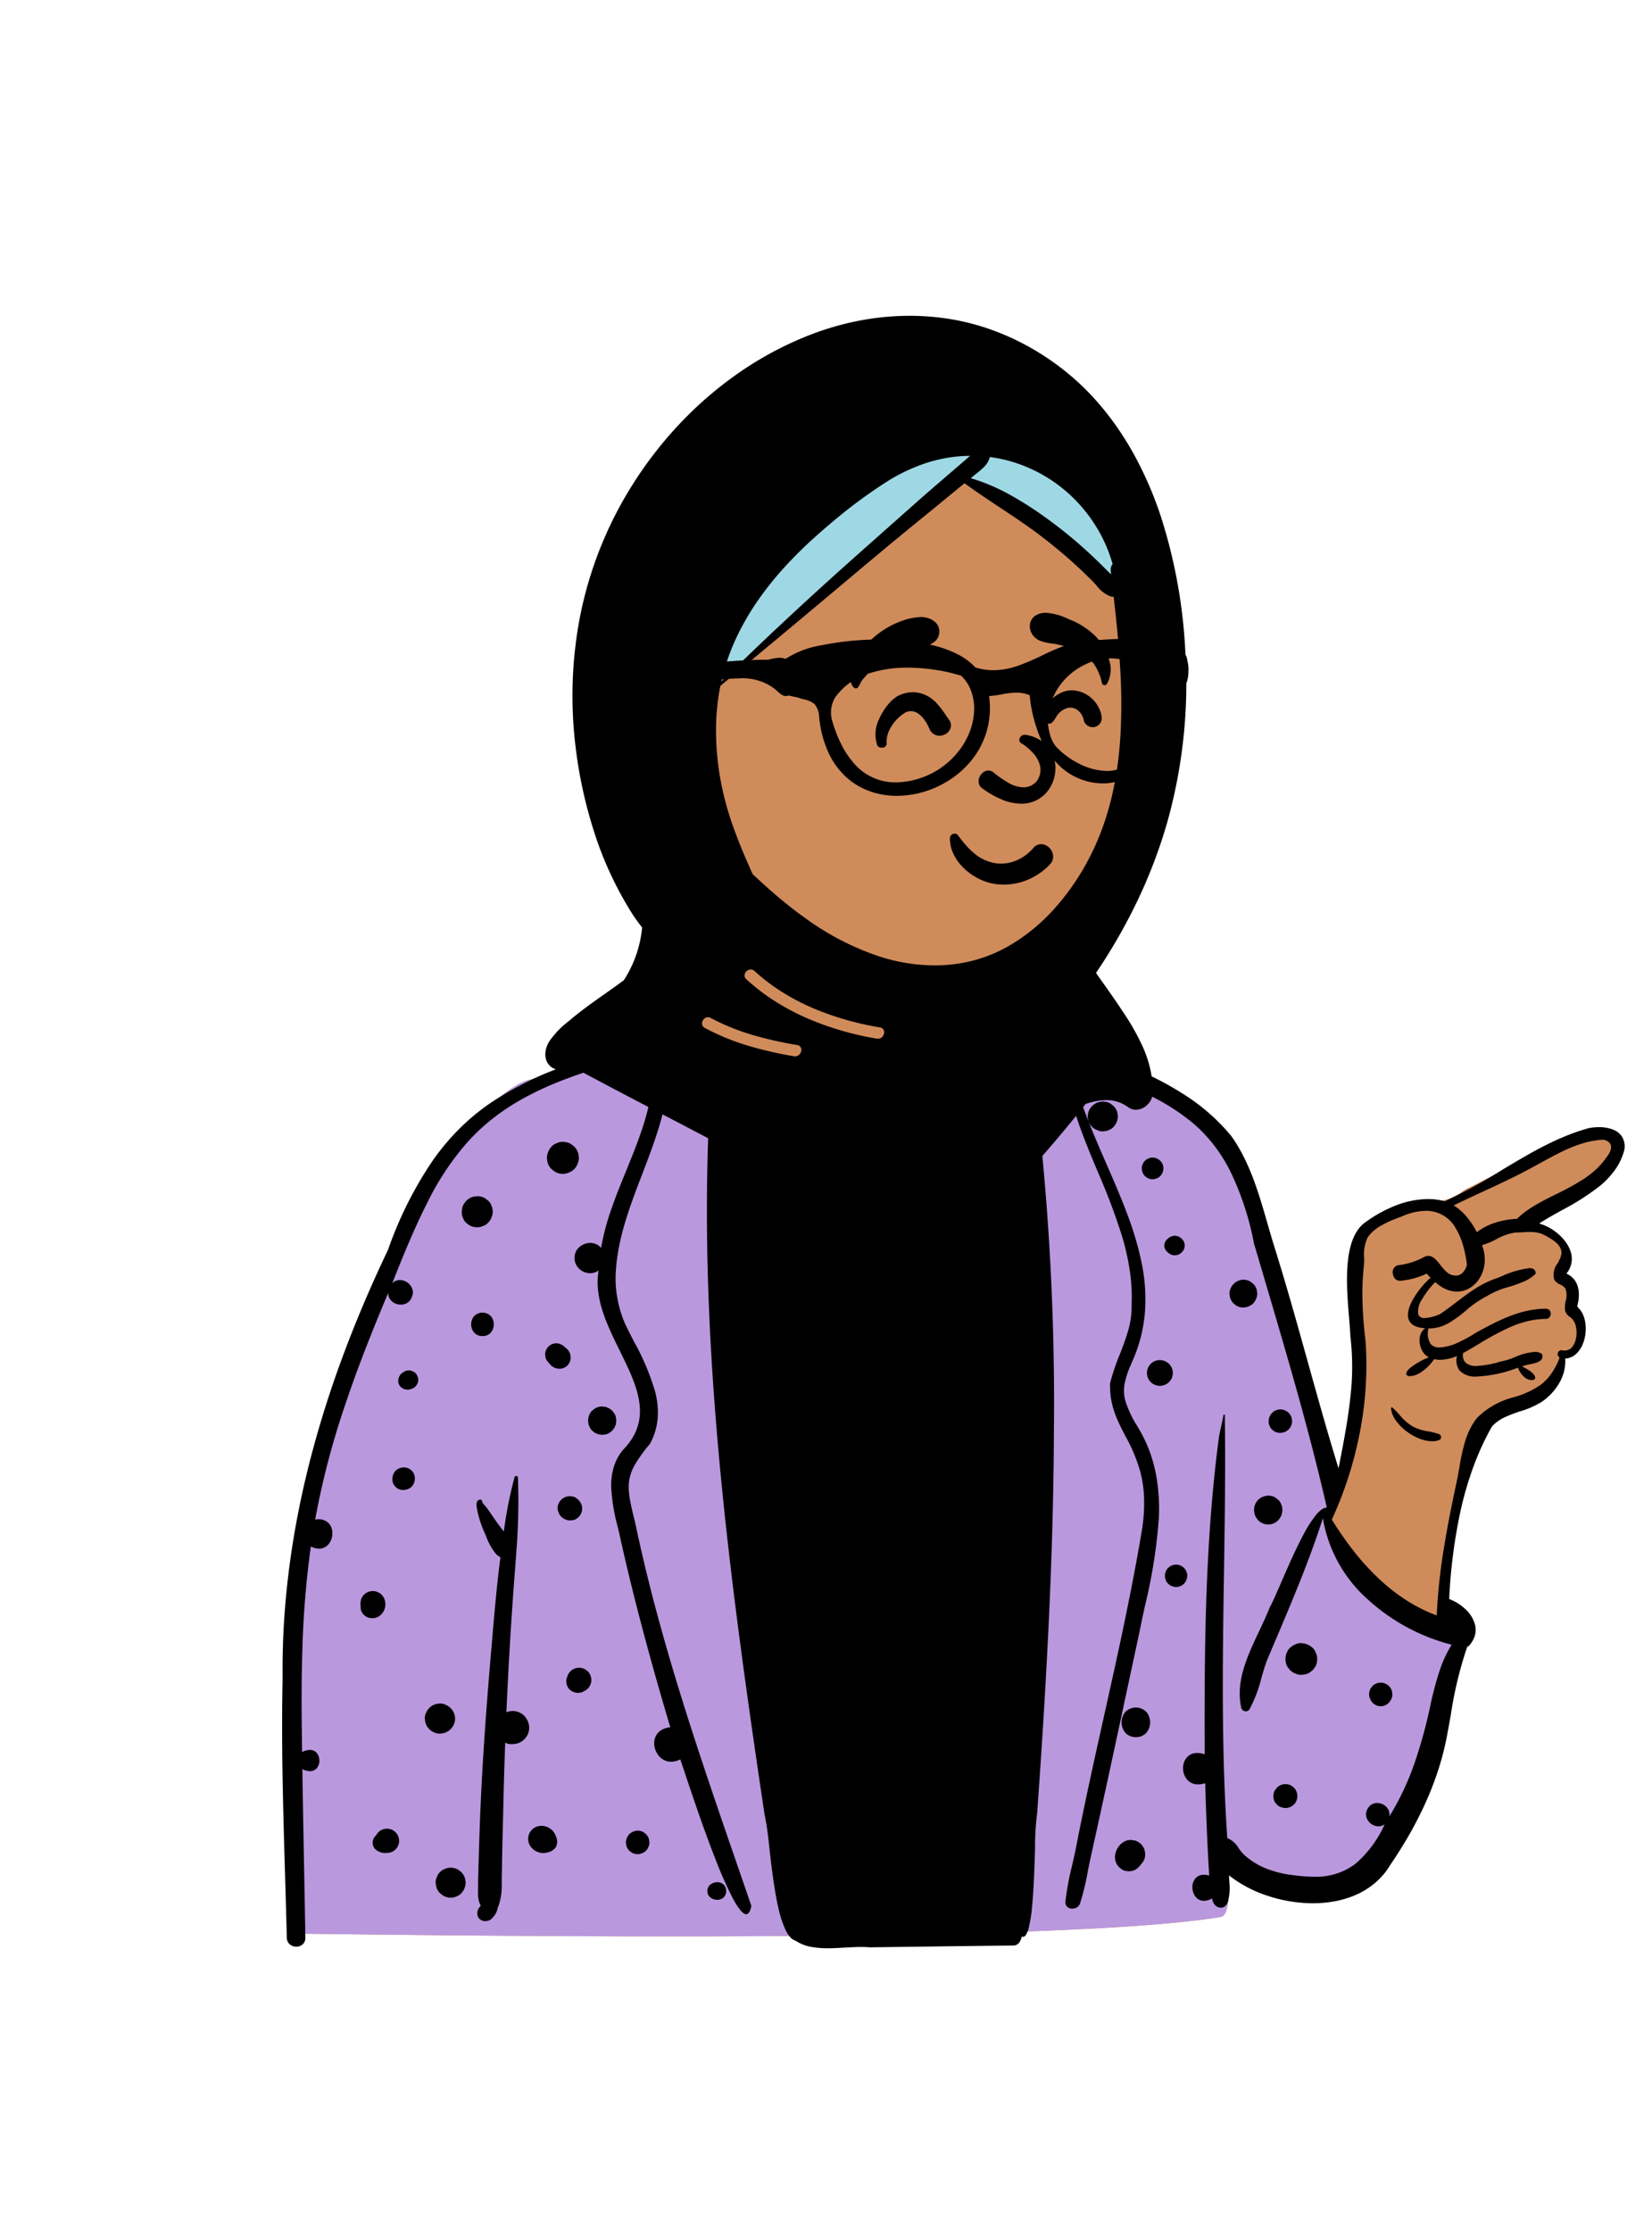 <svg id="peep-90" xmlns="http://www.w3.org/2000/svg" width="240" height="324" viewBox="0 0 240 324">
  <g id="BODY" transform="translate(31.056 135.053)">
    <path id="_Skin" data-name="✋ Skin" d="M84.8.039c6.155.3,15.738,2.943,16.217,4.63.748,2.634-.86,12.51,1.829,17.83,1.146,2.268,5.5,2.064,7.185,2.8,5.643,2.471,22.348,7.157,25.792,13.058,1.38,2.364,9.86,31.7,14.366,46.662a43.4,43.4,0,0,0,1.706,4.693l.229-1.123q2.756-13.567,2.756-16.427c0-2.978-2.375-15.545,0-18.741,2.351-3.164,8.018-5.751,10.567-5.8h.076a6.512,6.512,0,0,0,4.357-1.57l1.8-.908q13.772-6.913,16.093-7.585c2.469-.714,6.67.807,4.569,3.091q-2.1,2.283-10.557,8.079l-2.126,1.69.257.134q4.121,2.17,4.846,3.653.747,1.529-.717,3.617l.148.144q1.852,1.819,1.852,2.44v2.023q1.843,2.7.921,4.5a8.317,8.317,0,0,1-2.922,3.125,12.809,12.809,0,0,1-3.511,5.522q-2.037,1.643-7.04,2.735l-3.019,7.22-2.446,10.144L166.806,107l.358.259c1.659,1.209,2.721,2.1,2.721,3.03,0,1.442-6.692,35.359-17.1,36.877-2.252.328-13.93-1.282-17.764-4.4l.057.337q1.353,8.177-.573,8.493-23.668,3.882-134.44,2.4Q-.6,95.174,6.02,75.649C17.306,42.358,29.749,30.988,34.1,30.014c3.813-.853,17.036-6.118,20.733-7.515,2.413-.912,2.93-3.647,5.679-3.647h.222c2.659.027,5.017.5,6.342-.866,3.477-3.59,2.5-8.56,3.947-13.318C71.82,2.047,77.251-.334,84.8.039Z" transform="translate(11.726 -8.243)" fill="#d08b5b"/>
    <path id="_Jacket" data-name="🧥 Jacket" d="M60.514,0h.222c.657.007,1.3.041,1.905.067L61.358,4.445l-.028.46q-1.25,22.633,22.158,21.67T106.776,11.76l0-.281V5.733l.246.047a16.95,16.95,0,0,1,3.018.669c5.643,2.471,22.348,7.157,25.792,13.058,1.38,2.364,9.86,31.7,14.366,46.662q.247.82.514,1.6v2.958l-.049.179q-2.369,8.864,6.308,14.494A34.624,34.624,0,0,0,169.6,90.583a1.564,1.564,0,0,1,.285.85c0,1.442-6.692,35.359-17.1,36.877-2.252.328-13.93-1.282-17.764-4.4l.057.337.053.324q1.262,7.859-.625,8.169-23.668,3.882-134.44,2.4Q-.6,76.322,6.02,56.8C17.306,23.506,29.749,12.136,34.1,11.162c3.813-.853,17.036-6.118,20.733-7.515C57.248,2.735,57.764,0,60.514,0Z" transform="translate(11.726 10.609)" fill="#ba98de"/>
    <path id="_Ink" data-name="🖍 Ink" d="M79.3,147.231a12.6,12.6,0,0,1-2.518-.216,5.937,5.937,0,0,1-2.185-.877,1.755,1.755,0,0,1-.811-.554,4.665,4.665,0,0,1-.687-1.09,16.211,16.211,0,0,1-1.059-3.37c-.586-2.636-.963-5.922-1.267-8.563a43.505,43.505,0,0,0-.711-4.91l-.342-2.3c-1.241-8.381-2.68-18.305-3.939-28.36-1.31-10.46-2.269-19.8-2.931-28.54-.371-4.9-.654-9.711-.841-14.3-.2-4.877-.3-9.691-.294-14.307,0-4.859.123-9.669.353-14.3.24-4.839.609-9.641,1.1-14.273a6.622,6.622,0,0,0-1.89.338,5.616,5.616,0,0,0-1.519.795,7.131,7.131,0,0,0-2.1,2.612,14.219,14.219,0,0,0-1.128,3.393,29.854,29.854,0,0,0-.506,3.477,34.573,34.573,0,0,1-1.44,6.609c-.67,2.153-1.5,4.3-2.295,6.381h0c-.906,2.359-1.843,4.8-2.554,7.246a35.757,35.757,0,0,0-.882,3.716,26.2,26.2,0,0,0-.409,3.831,16.612,16.612,0,0,0,1.371,6.852c.4.845.833,1.693,1.294,2.591A35.176,35.176,0,0,1,54.2,66.43a11.748,11.748,0,0,1,.362,3.781,9.344,9.344,0,0,1-.346,1.895,9.578,9.578,0,0,1-.785,1.888,21.389,21.389,0,0,0-2.14,2.948,6.687,6.687,0,0,0-.878,2.411c-.228,1.591.192,3.3.889,6.131l.027.11c.854,4.076,1.843,8.2,3.025,12.621,1.053,3.934,2.235,8.008,3.614,12.454,2.562,8.259,5.432,16.575,8.207,24.617.654,1.894,1.33,3.853,1.994,5.79-.154.8-.405,1.212-.746,1.212-.247,0-.546-.214-.889-.635a11.085,11.085,0,0,1-1.085-1.723,56.766,56.766,0,0,1-2.489-5.619c-1.712-4.349-3.377-9.326-4.372-12.3l0-.007c-.371-1.109-.639-1.91-.75-2.2a2.953,2.953,0,0,1-1.325.342,2.243,2.243,0,0,1-.976-.22,2.421,2.421,0,0,1-.761-.578,2.894,2.894,0,0,1-.716-1.749,2.284,2.284,0,0,1,.5-1.593,2.229,2.229,0,0,1,.734-.569,3.234,3.234,0,0,1,1.1-.3c-2.979-9.975-5.328-18.837-7.183-27.093l-.054-.257c-.122-.57-.258-1.14-.4-1.744a27.62,27.62,0,0,1-.95-5.777,9.388,9.388,0,0,1,.337-2.792,7.319,7.319,0,0,1,1.336-2.573c4.463-4.515,2.092-9.329-.419-14.427-1.852-3.76-3.767-7.648-3.078-11.677a2.05,2.05,0,0,1-1.23.4,2.3,2.3,0,0,1-.9-.186,2.373,2.373,0,0,1-.757-.515,2.083,2.083,0,0,1-.609-1.5,1.994,1.994,0,0,1,.575-1.481,2.4,2.4,0,0,1,1.7-.714,2.031,2.031,0,0,1,1.577.722,35.682,35.682,0,0,1,1.508-5.686c.64-1.854,1.4-3.707,2.128-5.5.716-1.753,1.456-3.567,2.086-5.379a36.422,36.422,0,0,0,1.5-5.554l.062-.361c.1-.6.191-1.213.276-1.808v0a18.4,18.4,0,0,1,1.655-6.238,36.708,36.708,0,0,1-5.736,2.974,2.952,2.952,0,0,1,.921,1.192,1.493,1.493,0,0,1,.016,1.053,1.908,1.908,0,0,1-.811.944,2.4,2.4,0,0,1-1.24.36,1.6,1.6,0,0,1-1.228-.513,1.751,1.751,0,0,1-.381-.77,3.354,3.354,0,0,1-.036-1.172c-2.464.713-4.635,1.444-6.638,2.236a45.678,45.678,0,0,0-5.432,2.538,32.7,32.7,0,0,0-4.436,2.933A29.061,29.061,0,0,0,26.9,30.2a39.764,39.764,0,0,0-5.771,8.686C19.3,42.456,17.58,46.65,16,50.65a1.576,1.576,0,0,1,1.115-.463,1.964,1.964,0,0,1,1.616.923,1.585,1.585,0,0,1,.1,1.579,1.569,1.569,0,0,1-.646.813,1.766,1.766,0,0,1-.942.26,1.979,1.979,0,0,1-1.258-.446,1.586,1.586,0,0,1-.577-1.252l-.326.778C12.508,58.978,10.595,64,9.052,68.631A116.352,116.352,0,0,0,4.8,84.967a3.384,3.384,0,0,1,.471-.035,2,2,0,0,1,1.487.569,1.885,1.885,0,0,1,.427.719,2.379,2.379,0,0,1,.116.846,2.494,2.494,0,0,1-.535,1.467,1.763,1.763,0,0,1-1.4.667,2.7,2.7,0,0,1-1.193-.313,135.415,135.415,0,0,0-1.229,14.9c-.17,5.265-.114,10.517-.037,14.961a2.462,2.462,0,0,1,1.124-.321,1.268,1.268,0,0,1,1.028.482,1.731,1.731,0,0,1,.353,1.061,1.644,1.644,0,0,1-.433,1.175,1.273,1.273,0,0,1-.928.369,2.536,2.536,0,0,1-1.112-.3c.069,4.587.157,9.252.243,13.762.066,3.509.135,7.137.195,10.725a1.242,1.242,0,0,1-.339.916,1.372,1.372,0,0,1-.979.384,1.442,1.442,0,0,1-.932-.325,1.273,1.273,0,0,1-.444-.974c-.073-2.936-.162-5.92-.248-8.8-.281-9.457-.572-19.236-.364-28.847-.031-2.679.037-5.414.2-8.127.162-2.652.422-5.359.773-8.045.342-2.622.781-5.3,1.3-7.955.509-2.589,1.112-5.233,1.792-7.857A154.459,154.459,0,0,1,9.032,60.675c1.826-4.87,3.967-9.882,6.364-14.9a55.525,55.525,0,0,1,6.523-12.992,34.169,34.169,0,0,1,3.827-4.557,32.168,32.168,0,0,1,4.291-3.589A47.023,47.023,0,0,1,40.272,19.4c3.822-1.478,8.016-2.775,12.873-4.277h0q1.384-.428,2.859-.886a11.155,11.155,0,0,1,3.075-3.021A7.471,7.471,0,0,1,63.1,9.868a4.916,4.916,0,0,1,2.344.581,36.421,36.421,0,0,0,2.935-6.556c.413-1.112.839-2.262,1.307-3.349A1.036,1.036,0,0,1,70.677,0a2.2,2.2,0,0,1,.967.245,1.969,1.969,0,0,1,.772,2.036,9.651,9.651,0,0,1-.843,2.407,12.483,12.483,0,0,0-.542,1.328,19.494,19.494,0,0,1-1.2,2.425,17.1,17.1,0,0,1-1.561,2.247,12.294,12.294,0,0,1-4.175,3.36c.044.536.091,1.1.129,1.55.227,2.7.461,5.493.555,8.25a19.661,19.661,0,0,0,7.887,5.612A57.726,57.726,0,0,0,82.1,32.3a19,19,0,0,0,5.067.682,20.237,20.237,0,0,0,6.035-.93,20.8,20.8,0,0,0,5.485-2.644,19.79,19.79,0,0,0,4.458-4.139,18.323,18.323,0,0,0,2.953-5.415,7.248,7.248,0,0,1-2.333-2.158,10.044,10.044,0,0,1-1.4-2.968,12.266,12.266,0,0,1-.494-3.3,11.013,11.013,0,0,1,.4-3.146.425.425,0,0,1,.386-.268.3.3,0,0,1,.283.179,13.428,13.428,0,0,1,.934,3.2,12.179,12.179,0,0,0,1.117,3.56,70.688,70.688,0,0,1,8.824,1.418,63.15,63.15,0,0,1,9.071,2.755,45.151,45.151,0,0,1,8.349,4.249,29.1,29.1,0,0,1,6.657,5.9c2.676,3.731,4.012,8.365,5.3,12.846h0c.266.923.541,1.878.82,2.792,1.785,5.658,3.406,11.471,4.974,17.092v0c1.425,5.109,2.9,10.392,4.49,15.54l.394-2.046c.518-2.7,1.048-5.585,1.344-8.5a37.554,37.554,0,0,0-.013-8.575l-.013-.274c-.038-.733-.108-1.573-.181-2.462-.386-4.671-.915-11.068,2.052-13.652a19.52,19.52,0,0,1,4.4-2.539,13.258,13.258,0,0,1,4.99-1.07,9.075,9.075,0,0,1,2.453.326,78.075,78.075,0,0,0,8.264-4.516c1.989-1.193,4.045-2.427,6.131-3.493,1.123-.574,2.165-1.055,3.185-1.47a29.331,29.331,0,0,1,3.331-1.14,7.483,7.483,0,0,1,1.484-.15,5.82,5.82,0,0,1,1.8.264,2.993,2.993,0,0,1,1.386.881,2.667,2.667,0,0,1,.486,2.271,8.882,8.882,0,0,1-1.377,2.857,12.262,12.262,0,0,1-2.166,2.278,35.829,35.829,0,0,1-5.519,3.52c-1.167.649-2.269,1.261-3.283,1.923a7.3,7.3,0,0,1,2.7,1.463,7,7,0,0,1,1.1,1.159,5.016,5.016,0,0,1,.729,1.34,3.331,3.331,0,0,1-.492,3.209.953.953,0,0,1-.053.125,2.864,2.864,0,0,1,1.063.794,3.021,3.021,0,0,1,.567,1.1,4.286,4.286,0,0,1,.151,1.275,5.816,5.816,0,0,1-.186,1.308c-.018.188-.049.229-.061.245s-.006.008.006.02a1.131,1.131,0,0,1,.157.207A3.077,3.077,0,0,1,189,55.236a4.611,4.611,0,0,1,.343,1.278,6,6,0,0,1-.3,2.755,4.132,4.132,0,0,1-1.01,1.608,2.553,2.553,0,0,1-1.628.719,6.2,6.2,0,0,1-.886,3.582,8.181,8.181,0,0,1-1.137,1.517,8.43,8.43,0,0,1-1.427,1.21,13.082,13.082,0,0,1-3.108,1.357,19.391,19.391,0,0,0-2.215.851,5.941,5.941,0,0,0-1.871,1.345,39.848,39.848,0,0,0-2.707,5.88,50.32,50.32,0,0,0-1.825,6.238,77.294,77.294,0,0,0-1.678,12.938,7.079,7.079,0,0,1,2.394,1.511,4.681,4.681,0,0,1,1.367,2.261,3.064,3.064,0,0,1-.038,1.554,3.8,3.8,0,0,1-.94,1.556h0c-.049.006-.1.012-.15.016a56.728,56.728,0,0,0-2.4,9.929c-.14.783-.285,1.592-.435,2.384a40.326,40.326,0,0,1-1.252,5.182,45.9,45.9,0,0,1-1.878,4.964c-.7,1.566-1.505,3.162-2.4,4.743-.847,1.489-1.8,3.01-2.831,4.52a10.465,10.465,0,0,1-2.109,2.529,11.251,11.251,0,0,1-2.691,1.728,13.814,13.814,0,0,1-3.1.99,17.3,17.3,0,0,1-3.344.316,21.107,21.107,0,0,1-6.586-1.088,18.3,18.3,0,0,1-5.587-2.95c.006.306.022.616.038.915a8.013,8.013,0,0,1-.218,2.984,1.453,1.453,0,0,1-.46.6.965.965,0,0,1-.565.186,1.154,1.154,0,0,1-.819-.371,1.667,1.667,0,0,1-.446-.983,2.45,2.45,0,0,1-1.187.355,1.505,1.505,0,0,1-1.21-.592,2.26,2.26,0,0,1-.46-1.3,1.937,1.937,0,0,1,.484-1.42,1.629,1.629,0,0,1,1.209-.473,2.952,2.952,0,0,1,.751.106c-.3-4.748-.464-9.441-.583-13.406a3.36,3.36,0,0,1-1.029.176,2.054,2.054,0,0,1-1.614-.713,2.513,2.513,0,0,1-.574-1.568,2.352,2.352,0,0,1,.611-1.706,1.974,1.974,0,0,1,1.455-.575,3.479,3.479,0,0,1,1.066.185l0-1.92c-.015-7.025.01-14.564.3-22.1.309-8.143.89-15.342,1.777-22.008.089-.544.212-1.088.33-1.614s.242-1.076.331-1.621a.082.082,0,0,1,.086-.07.1.1,0,0,1,.109.1c.113,7.664-.007,15.463-.122,23.006-.1,6.293-.2,12.8-.16,19.2.04,7.178.249,13.457.64,19.195a3.471,3.471,0,0,1,1.652,1.472,6.458,6.458,0,0,0,.83.99,10.381,10.381,0,0,0,3.285,2.008,15.189,15.189,0,0,0,3.76.911,21.674,21.674,0,0,0,3.017.232A9.435,9.435,0,0,0,155.89,135a16.341,16.341,0,0,0,4.28-5.758,1.6,1.6,0,0,1-.9.279,1.778,1.778,0,0,1-.915-.263,1.905,1.905,0,0,1-.667-.674,1.612,1.612,0,0,1-.22-.759,1.553,1.553,0,0,1,.217-.826l.027-.046a1.547,1.547,0,0,1,1.385-.815,1.873,1.873,0,0,1,.777.173,1.821,1.821,0,0,1,.635.48,1.562,1.562,0,0,1,.311.588,1.621,1.621,0,0,1,.028.726,39.226,39.226,0,0,0,3.774-8.071,70.974,70.974,0,0,0,2.309-8.622l.167-.7c.28-1.162.629-2.53,1.091-3.869a17.159,17.159,0,0,1,1.721-3.692,28.542,28.542,0,0,1-12.126-6.526A20.194,20.194,0,0,1,151.2,84.773c-1.938,6.092-4.51,12.146-7,18v0c-.366.861-.744,1.752-1.114,2.627-.321.856-.579,1.749-.827,2.613a19.683,19.683,0,0,1-1.7,4.488.627.627,0,0,1-.553.319.685.685,0,0,1-.66-.478c-.862-3.857.89-7.56,2.584-11.141.563-1.19,1.095-2.314,1.538-3.447.39-.691.983-2.057,1.67-3.639.954-2.2,2.141-4.933,3.319-7.1a17.013,17.013,0,0,1,1.739-2.7c.6-.715,1.126-1.08,1.576-1.085-1.13-4.953-2.512-10.357-4.228-16.52-1.528-5.49-3.17-11.051-4.757-16.428-.528-1.788-1.073-3.636-1.606-5.452a41.993,41.993,0,0,0-3.48-10.536,23.43,23.43,0,0,0-2.4-3.785,21.222,21.222,0,0,0-2.907-3.046,30.943,30.943,0,0,0-7.549-4.624c-2.809-1.281-5.991-2.447-10.214-3.914a45.449,45.449,0,0,0,2.127,7.2c.9,2.391,1.957,4.819,2.981,7.166v0c1.011,2.318,2.056,4.714,2.95,7.083a46.909,46.909,0,0,1,2.143,7.142,25.951,25.951,0,0,1,.523,7.245,21.676,21.676,0,0,1-.6,3.675,22.265,22.265,0,0,1-1.31,3.717l-.166.39a13.374,13.374,0,0,0-.84,2.512,5.658,5.658,0,0,0,.049,2.633,15.51,15.51,0,0,0,1.737,3.7c.226.388.459.789.676,1.187a19.85,19.85,0,0,1,1.291,2.961,21.375,21.375,0,0,1,.792,3.047,27.673,27.673,0,0,1,.379,6.271,76.674,76.674,0,0,1-2.019,12.687c-.272,1.256-.554,2.556-.8,3.807-.493,2.292-.992,4.623-1.476,6.878l-.018.082c-1.819,8.487-3.7,17.262-5.618,25.882-.14.638-.268,1.292-.392,1.925a34.907,34.907,0,0,1-1.123,4.616,1.063,1.063,0,0,1-.451.562,1.285,1.285,0,0,1-.67.187,1.051,1.051,0,0,1-.784-.315.911.911,0,0,1-.214-.72,39.807,39.807,0,0,1,.968-5.235c.157-.676.318-1.375.463-2.065,1.265-6.554,2.741-13.185,4.168-19.6v0c1.99-8.942,4.048-18.189,5.566-27.369a24.323,24.323,0,0,0,.254-4.48,17.264,17.264,0,0,0-.506-3.528,23.828,23.828,0,0,0-2.206-5.327c-1.195-2.3-2.323-4.477-2.219-7.667A30.887,30.887,0,0,1,121.688,61a36.426,36.426,0,0,0,1.236-3.515,12.309,12.309,0,0,0,.491-3.709,26.443,26.443,0,0,0-.281-5.042,35.5,35.5,0,0,0-1.095-4.858,92.358,92.358,0,0,0-3.546-9.411c-1.064-2.54-2.163-5.165-3.039-7.8-.471-1.416-.842-2.721-1.133-3.988a30.832,30.832,0,0,1-.669-4.1l-2-.712c-1.2-.431-2.126-.766-2.988-1.086A378.909,378.909,0,0,1,112.125,72.1c-.033,8.649-.278,17.733-.75,27.771-.386,8.2-.919,17-1.678,27.672a39.027,39.027,0,0,0-.313,5.2c-.081,2.624-.183,5.889-.432,8.427a19.83,19.83,0,0,1-.5,3.155,3.5,3.5,0,0,1-.367.92.583.583,0,0,1-.46.332h0a.448.448,0,0,1-.19-.046,1.976,1.976,0,0,1-.369.9,1.048,1.048,0,0,1-.855.407H106.2c-4.4.04-8.857.1-13.171.158h-.05c-2.5.033-5.077.068-7.615.1-.371-.034-.775-.051-1.235-.051-.752,0-1.526.044-2.346.09h0l-.033,0h0C80.946,147.184,80.117,147.231,79.3,147.231Zm86.866-107.1h0a8.956,8.956,0,0,0-3.412.789l-.492.184a17.963,17.963,0,0,0-2.512,1.129,6.036,6.036,0,0,0-2.031,1.738,5.741,5.741,0,0,0-.52,3.011c0,.379,0,.737-.03,1.041a38,38,0,0,0-.206,5.613c.054,1.675.2,3.507.455,5.6a51.362,51.362,0,0,1-.868,13.17A55.258,55.258,0,0,1,152.5,84.978a49.687,49.687,0,0,0,2.986,4.328,37.011,37.011,0,0,0,3.5,3.929,28.243,28.243,0,0,0,4.068,3.281,23.165,23.165,0,0,0,4.686,2.384,84.1,84.1,0,0,1,1.082-10.023c.511-3.135,1.138-6.225,1.922-9.9l.055-.287c.08-.423.156-.854.229-1.271a30.943,30.943,0,0,1,.822-3.764,11.964,11.964,0,0,1,.7-1.779,9.217,9.217,0,0,1,1.041-1.658,11.5,11.5,0,0,1,5.357-3.013,13.255,13.255,0,0,0,3.732-1.685,7.225,7.225,0,0,0,1.6-1.586,10.1,10.1,0,0,0,1.317-2.489.536.536,0,0,1-.266-.623.544.544,0,0,1,.518-.442.613.613,0,0,1,.163.023,1.721,1.721,0,0,0,.3.027,1.388,1.388,0,0,0,1.005-.42,2.421,2.421,0,0,0,.58-1.036,4.112,4.112,0,0,0,.074-1.95,2.266,2.266,0,0,0-.866-1.474,1.6,1.6,0,0,1-.521-.483,1.363,1.363,0,0,1-.209-.564,4.063,4.063,0,0,1,.1-1.274,2.816,2.816,0,0,0-.055-1.83,1.869,1.869,0,0,0-.753-.565,1.864,1.864,0,0,1-.847-.682,2.642,2.642,0,0,1,.467-2.369,5.888,5.888,0,0,0,.477-1.007,1.642,1.642,0,0,0,.023-1.039,2.441,2.441,0,0,0-.817-1.078,9.311,9.311,0,0,0-2.036-1.2,4.945,4.945,0,0,0-1.685-.245c-.351,0-.7.02-1.041.039H180.2c-.331.019-.673.038-1,.038h-.032a8.03,8.03,0,0,0-2.8.986,10.014,10.014,0,0,1-2.051.841,5.994,5.994,0,0,1,.355,1.382,5.506,5.506,0,0,1,.014,1.323,5.018,5.018,0,0,1-.831,2.274,4.237,4.237,0,0,1-1.382,1.289,3.6,3.6,0,0,1-1.8.481,3.975,3.975,0,0,1-1.547-.325,5.65,5.65,0,0,1-1.59-1.044,10.9,10.9,0,0,0-1.908,2.46,3.01,3.01,0,0,0-.56,2.249.911.911,0,0,0,.956.5,6.267,6.267,0,0,0,2.2-.577c.808-.539,1.593-1.136,2.352-1.713.856-.651,1.742-1.324,2.659-1.913a14.2,14.2,0,0,1,2.939-1.482l.064-.02c.194-.064.5-.185.876-.338a13.935,13.935,0,0,1,4.061-1.2,1,1,0,0,1,.772.249.729.729,0,0,1,.14.591,5.973,5.973,0,0,1-1.778,1.144,19.758,19.758,0,0,1-2.063.728,12.175,12.175,0,0,0-3.234,1.358,14.728,14.728,0,0,0-3.043,2.1,17.4,17.4,0,0,1-2.445,1.779,6.537,6.537,0,0,1-1.364.584,5.4,5.4,0,0,1-1.539.221h-.073a2.8,2.8,0,0,0,.316,2.264,1.609,1.609,0,0,0,1.293.5,7.283,7.283,0,0,0,2.836-.79,19.952,19.952,0,0,0,2.519-1.4l.586-.318c3.024-1.634,6.024-3.1,9.481-3.123h.006a.694.694,0,0,1,.712.729.789.789,0,0,1-.178.516.694.694,0,0,1-.54.241,11.5,11.5,0,0,0-2.647.33,15.426,15.426,0,0,0-2.487.841,40.773,40.773,0,0,0-4.685,2.52c-.717.427-1.459.869-2.191,1.275a1.61,1.61,0,0,0,.3,1.315,2.162,2.162,0,0,0,1.678.546,13.775,13.775,0,0,0,3.321-.591l.225-.06a10.2,10.2,0,0,0,2.006-.627,8.808,8.808,0,0,1,2.855-.761,1.879,1.879,0,0,1,1.059.281.844.844,0,0,1,0,.735c-.255.472-1.078.647-1.8.8a4.86,4.86,0,0,0-1.071.3c1.516.728,1.972,1.356,1.893,1.7-.041.18-.226.287-.5.287a1.75,1.75,0,0,1-1.033-.416,3.107,3.107,0,0,1-.952-1.391l-.32.109A18.742,18.742,0,0,1,173.6,64.2a3.185,3.185,0,0,1-2.529-.848,2.541,2.541,0,0,1-.393-2.136,6.166,6.166,0,0,1-2.429.554,4.1,4.1,0,0,1-.888-.094,6.659,6.659,0,0,1-1.9,1.9,3.24,3.24,0,0,1-1.6.572c-.307,0-.505-.105-.543-.288-.051-.246.181-.6.653-.983A11.662,11.662,0,0,1,166.6,61.4a2.182,2.182,0,0,1-.933-.885,3.121,3.121,0,0,1-.414-1.3,2.634,2.634,0,0,1,.14-1.141,1.828,1.828,0,0,1,.67-.883c-1.34-.082-2.152-.524-2.414-1.312-.327-.985.27-2.283.828-3.2a12.654,12.654,0,0,1,1.167-1.6,10.831,10.831,0,0,1,1.2-1.219c-.213-.215-.4-.413-.563-.605a11.154,11.154,0,0,1-1.846.688,11.306,11.306,0,0,1-1.957.352c-.033,0-.066,0-.1,0a.925.925,0,0,1-.73-.346,1.347,1.347,0,0,1-.294-.766,1,1,0,0,1,.817-1.15A10.386,10.386,0,0,0,166,46.8a1.343,1.343,0,0,1,.531-.118c.7,0,1.213.648,1.756,1.333.561.708,1.14,1.44,1.972,1.5a1.445,1.445,0,0,0,.279.028,1.392,1.392,0,0,0,1.04-.492,2.425,2.425,0,0,0,.545-1.081,17.769,17.769,0,0,0-.564-2.828,10.076,10.076,0,0,0-1.088-2.515,4.863,4.863,0,0,0-4.3-2.492Zm25.485-10.3a3.969,3.969,0,0,0-.774.084c-2.818.381-5.484,1.849-8.062,3.268-.718.4-1.4.768-2.079,1.12-2.139,1.13-4.359,2.157-6.506,3.149h0c-1.323.612-2.69,1.244-4.031,1.9a7.972,7.972,0,0,1,1.916,1.68,12.013,12.013,0,0,1,1.445,2.207,9.107,9.107,0,0,1,2.754-1.405,11.5,11.5,0,0,1,3.06-.524,14.69,14.69,0,0,1,2.7-2c.978-.58,2.033-1.106,3.054-1.614a36.564,36.564,0,0,0,3.993-2.2,13.793,13.793,0,0,0,1.769-1.383,10.242,10.242,0,0,0,1.49-1.72,3.2,3.2,0,0,0,.625-1.093,1.172,1.172,0,0,0-.025-.845,1.358,1.358,0,0,0-1.332-.623ZM29.528,143.294a1.177,1.177,0,0,1-1.057-.592,1.4,1.4,0,0,1,.387-1.619.373.373,0,0,0-.019-.041l-.013-.027c-.03-.087-.067-.173-.1-.256a2.9,2.9,0,0,1-.12-.306,5.052,5.052,0,0,1-.14-1.542c0-.115,0-.232,0-.348,0-.918.026-1.851.051-2.754h0q.008-.3.016-.591c.071-2.57.148-4.9.234-7.11.345-8.736,1.027-17.32,1.583-23.821l.23-2.675c.311-3.615.627-7.151,1.072-10.657.02-.163.042-.338.066-.507a2.345,2.345,0,0,1-.642-.473,8.57,8.57,0,0,1-1.451-2.6l-.1-.232-.093-.219a15.5,15.5,0,0,1-1.054-3.17l-.02-.1-.009-.046c-.1-.473-.258-1.264.224-1.484a.51.51,0,0,1,.207-.053c.14,0,.242.094.3.279a.123.123,0,0,1-.017.1,4.48,4.48,0,0,0,.394.491,4.765,4.765,0,0,1,.335.409l.694.993.343.5c.385.566.823,1.157,1.38,1.858a60.668,60.668,0,0,1,1.561-7.883A.231.231,0,0,1,34,78.642a.253.253,0,0,1,.258.242,90.858,90.858,0,0,1-.222,10.608c-.082,1.209-.175,2.437-.266,3.624v.009c-.071.929-.144,1.889-.211,2.831-.4,5.63-.73,11.349-.976,17a2.218,2.218,0,0,1,.268-.093,2.391,2.391,0,0,1,1.28,0,2.387,2.387,0,0,1,1,.561l.061.059A2.712,2.712,0,0,1,35.9,115.1l0,.076a2.368,2.368,0,0,1-.329,1.215,2.442,2.442,0,0,1-.862.864,2.415,2.415,0,0,1-1.215.328c-.044,0-.092.008-.139.011l-.077,0a1.769,1.769,0,0,1-.828-.2l-.042-.013c-.108,2.942-.194,5.847-.256,8.634-.024,1.077-.053,2.166-.08,3.219-.037,1.411-.075,2.87-.1,4.307l-.024,1.255-.046,2.773q0,.088,0,.176a9.293,9.293,0,0,1-.393,3.132l-.046.124c-.05.128-.1.263-.146.405a2.854,2.854,0,0,1-1.1,1.713,1.452,1.452,0,0,1-.683.172ZM63.215,140.2a1.589,1.589,0,0,1-.978-.338l-.043-.032-.041-.034a1.1,1.1,0,0,1-.364-.835,1.146,1.146,0,0,1,.328-.893l.036-.03c.025-.021.051-.042.084-.065a1.588,1.588,0,0,1,.975-.337,1.355,1.355,0,0,1,.907.326,1.344,1.344,0,0,1,0,1.911A1.351,1.351,0,0,1,63.215,140.2Zm-38.655-.319h-.075a2.152,2.152,0,0,1-1.1-.3c-.094-.071-.189-.144-.28-.215l-.005,0-.02-.015-.136-.105a2.186,2.186,0,0,1-.56-.962l-.017-.131v0c-.019-.146-.039-.3-.061-.444a1.674,1.674,0,0,1,.188-.839,1.651,1.651,0,0,1,.45-.7,1.608,1.608,0,0,1,.7-.45,1.627,1.627,0,0,1,.766-.19l.075,0a2.149,2.149,0,0,1,1.1.3c.11.083.222.17.321.247l.121.094a2.171,2.171,0,0,1,.56.962l.078.579a2.434,2.434,0,0,1-.638,1.541,1.626,1.626,0,0,1-.7.45A1.62,1.62,0,0,1,24.56,139.882Zm98.448-3.822a1.051,1.051,0,0,1-.266-.035,1.49,1.49,0,0,1-.739-.237l-.35-.271-.054-.042a5.346,5.346,0,0,1-.332-.427c-.073-.17-.141-.333-.2-.484a2.167,2.167,0,0,1,0-1.108v-.008a.982.982,0,0,1,.051-.188l.046-.123a2.205,2.205,0,0,1,.4-.71l.082-.11a1.437,1.437,0,0,1,.131-.156,2.34,2.34,0,0,1,.314-.254c.058-.042.113-.081.165-.122a2.1,2.1,0,0,1,1.05-.283l.554.074a2.074,2.074,0,0,1,1.242.958,1.554,1.554,0,0,1,.247.773,1.587,1.587,0,0,1-.038.829,1.566,1.566,0,0,1-.372.708,1.445,1.445,0,0,1-.222.271,2.379,2.379,0,0,1-.706.674,1.491,1.491,0,0,1-.742.237A1.031,1.031,0,0,1,123.008,136.06Zm-71.294-2.494h-.064a1.7,1.7,0,0,1-.862-.233l-.346-.266a1.735,1.735,0,0,1-.439-.755c-.017-.133-.035-.267-.053-.4v0l-.007-.053a1.908,1.908,0,0,1,.5-1.207,1.955,1.955,0,0,1,1.138-.5h.071a1.716,1.716,0,0,1,.86.232l.346.269a1.707,1.707,0,0,1,.439.753c.017.138.037.278.056.413v0l.006.04a1.3,1.3,0,0,1-.148.659,1.269,1.269,0,0,1-.353.55,1.306,1.306,0,0,1-.549.353A1.279,1.279,0,0,1,51.714,133.566ZM37.9,133.411a1.778,1.778,0,0,1-.6-.1,3.044,3.044,0,0,1-.566-.251,2.536,2.536,0,0,1-.731-.746l0,0a1.9,1.9,0,0,1,0-1.921,1.92,1.92,0,0,1,1.641-.941h.022a2.141,2.141,0,0,1,1.229.376,2.1,2.1,0,0,1,.788.922l.011.025c.044.1.085.2.122.3a1.678,1.678,0,0,1-.036,1.444,1.911,1.911,0,0,1-1.236.8A2.233,2.233,0,0,1,37.9,133.411Zm-22.847-.006a3.392,3.392,0,0,1-.576-.054,2.081,2.081,0,0,1-.936-.511,1.276,1.276,0,0,1-.37-1.135,1.293,1.293,0,0,1,.5-.873l0-.006-.1.078c.034-.03.068-.062.1-.094l.013-.012a.684.684,0,0,0,.032-.064l0,0a1.767,1.767,0,0,1,.632-.632,1.772,1.772,0,0,1,2.59,1.991,1.767,1.767,0,0,1-1.232,1.232A2.7,2.7,0,0,1,15.05,133.405Zm130.732-6.534a2.476,2.476,0,0,1-.928-.238,2.052,2.052,0,0,1-.619-.617,1.274,1.274,0,0,1-.205-.643.888.888,0,0,1,0-.456,1.289,1.289,0,0,1,.205-.642l.27-.349.028-.023a1.724,1.724,0,0,1,.765-.446,1.744,1.744,0,0,1,.921,0,1.29,1.29,0,0,1,.59.31,1.3,1.3,0,0,1,.412.427l.033.06a1.8,1.8,0,0,1,.175,1.335,1.62,1.62,0,0,1-.443.767,1.654,1.654,0,0,1-.768.444l-.019,0-.019.005A1.325,1.325,0,0,1,145.782,126.871Zm-21.755-10.3a1.98,1.98,0,0,1-1.557-.671,2.364,2.364,0,0,1,0-2.956,2.14,2.14,0,0,1,3.113,0,2.363,2.363,0,0,1,0,2.956A1.979,1.979,0,0,1,124.027,116.57ZM22.84,116.064a1.687,1.687,0,0,1-.507-.079l-.194-.082-.328-.138-.443-.342-.342-.444-.109-.26-.11-.262-.078-.581a1.647,1.647,0,0,1,.188-.843,2.163,2.163,0,0,1,.674-.875,1.1,1.1,0,0,1,.482-.281,1.083,1.083,0,0,1,.551-.148,1.67,1.67,0,0,1,.366-.041,1.688,1.688,0,0,1,.506.079l.144.061.377.158.444.343a.8.8,0,0,1,.139.163c.018.026.037.053.06.082l.1.124a1.45,1.45,0,0,1,.235.467l.057.149a2.144,2.144,0,0,1,0,1.129,2.009,2.009,0,0,1-.218.511,2.1,2.1,0,0,1-.308.409l-.06.061a1.659,1.659,0,0,1-.7.452,1.083,1.083,0,0,1-.551.148A1.675,1.675,0,0,1,22.84,116.064Zm136.76-3.981a1.6,1.6,0,0,1-.82-.224,1.823,1.823,0,0,1-.608-.6.871.871,0,0,1-.071-.155c-.01-.025-.019-.051-.03-.075s-.02-.047-.031-.07a1.387,1.387,0,0,1-.065-.162,1.726,1.726,0,0,1,0-.9,1.278,1.278,0,0,1,.3-.575,1.293,1.293,0,0,1,.475-.435,1.688,1.688,0,0,1,.784-.231l.076,0h.051a1.252,1.252,0,0,1,.594.147,1.44,1.44,0,0,1,.2.087,1.7,1.7,0,0,1,.608.607,1.281,1.281,0,0,1,.2.63,1.263,1.263,0,0,1-.014.613l-.018.061a1.654,1.654,0,0,1-.209.463.252.252,0,0,1-.032.048,1.655,1.655,0,0,1-.562.546,1.683,1.683,0,0,1-.835.226ZM42.96,110.148a.848.848,0,0,1-.223-.03,1.631,1.631,0,0,1-.8-.332,1.248,1.248,0,0,1-.433-.471l-.171-.4-.059-.448.059-.446.093-.22a1.782,1.782,0,0,1,1.242-1.243,1.8,1.8,0,0,1,.474-.065,1.764,1.764,0,0,1,.4.047l.073.018a1.359,1.359,0,0,1,.606.317,1.377,1.377,0,0,1,.458.5,1.778,1.778,0,0,1-.64,2.435l-.232.112a1.253,1.253,0,0,1-.626.2A.867.867,0,0,1,42.96,110.148Zm105.021-2.627a1.787,1.787,0,0,1-.538-.084l-.391-.166-.011,0-.147-.062c-.114-.087-.23-.176-.341-.262l0,0-.121-.094-.078-.1c-.092-.12-.188-.244-.283-.365a1.7,1.7,0,0,1-.273-.858,1.151,1.151,0,0,1,0-.613,1.137,1.137,0,0,1,.156-.581,1.731,1.731,0,0,1,.478-.744l.1-.074c.121-.094.246-.191.371-.285l.549-.232a1.75,1.75,0,0,1,.921-.042,2.295,2.295,0,0,1,1.09.454,1.757,1.757,0,0,1,.594.646l.232.552a2.343,2.343,0,0,1,0,1.243,1.714,1.714,0,0,1-.406.773,1.149,1.149,0,0,1-.408.408,1.719,1.719,0,0,1-.677.38l-.071.019-.025.006a.027.027,0,0,1-.013,0,.013.013,0,0,1-.009,0,1.529,1.529,0,0,1-.312.044A1.787,1.787,0,0,1,147.981,107.52ZM13.1,99.292a2.07,2.07,0,0,1-.464-.053,1.518,1.518,0,0,1-.469-.2,1.655,1.655,0,0,1-.555-.564,1.491,1.491,0,0,1-.21-.762,1.268,1.268,0,0,1,.013-.177,1.369,1.369,0,0,1-.036-.377l.063-.477,0-.013a1.788,1.788,0,0,1,1.175-1.224l.069-.021H12.7a1.793,1.793,0,0,1,.957,0l.429.18a1.346,1.346,0,0,1,.505.465,1.337,1.337,0,0,1,.323.613,2.028,2.028,0,0,1,.011,1.158,2.225,2.225,0,0,1-.553.947,1.745,1.745,0,0,1-1.273.507Zm116.773-4.523a1.7,1.7,0,0,1-1.149-.476,1.64,1.64,0,0,1-.475-1.15,1.235,1.235,0,0,1,.139-.625,1.21,1.21,0,0,1,.29-.477l.046-.045a1.627,1.627,0,0,1,2.3,0,1.63,1.63,0,0,1,.475,1.148,1.8,1.8,0,0,1-.475,1.15A1.691,1.691,0,0,1,129.868,94.769Zm13.386-9.078a2.017,2.017,0,0,1-1.02-.277,2.046,2.046,0,0,1-.725-.725,1.407,1.407,0,0,1-.237-.588,2.059,2.059,0,0,1,.475-1.946l.054-.056a2.337,2.337,0,0,1,1.383-.6h.07a2.069,2.069,0,0,1,1.037.281l.144.11h0c.089.068.181.139.272.21a2.059,2.059,0,0,1,.528,2,1.429,1.429,0,0,1-.235.588,2.069,2.069,0,0,1-.727.725A2.018,2.018,0,0,1,143.254,85.692ZM41.884,85.111h0c-.058-.008-.12-.017-.179-.023a1.3,1.3,0,0,1-.208-.023l-.069-.015-.062-.017a1.32,1.32,0,0,1-.241-.1.874.874,0,0,1-.387-.226,1.324,1.324,0,0,1-.452-.492l-.029-.068a1.226,1.226,0,0,1-.1-.226.832.832,0,0,1-.11-.408,1.235,1.235,0,0,1,.011-.579l.018-.064.163-.387a1.972,1.972,0,0,1,.287-.372c.071-.063.238-.193.331-.257l.058-.038a1.316,1.316,0,0,1,.651-.207.874.874,0,0,1,.467,0,1.316,1.316,0,0,1,.651.207c.119.093.24.187.355.275l.1.124a1.736,1.736,0,0,1,.347.606l0,0,.047.114a1.327,1.327,0,0,1,.03.685.858.858,0,0,1-.116.431.839.839,0,0,1-.222.378.865.865,0,0,1-.307.309,1.3,1.3,0,0,1-.583.306l-.454.061ZM17.573,80.684a1.57,1.57,0,0,1-1.512-1.96l.034-.136a1.516,1.516,0,0,1,.6-.876,1.722,1.722,0,0,1,.986-.309,1.6,1.6,0,0,1,1.142.464,1.581,1.581,0,0,1,.421.761,1.722,1.722,0,0,1-.019.843A1.565,1.565,0,0,1,18.106,80.6l-.137.034A1.61,1.61,0,0,1,17.573,80.684Zm149.5-7.083a5.276,5.276,0,0,1-1.952-.428,8.1,8.1,0,0,1-1.9-1.113,6.948,6.948,0,0,1-1.466-1.539,3.546,3.546,0,0,1-.655-1.707.108.108,0,0,1,.028-.084.138.138,0,0,1,.1-.041.134.134,0,0,1,.091.034,13.642,13.642,0,0,1,1.008,1.039,7.7,7.7,0,0,0,1.894,1.677,7.167,7.167,0,0,0,2.279.728,10.719,10.719,0,0,1,1.539.384.47.47,0,0,1,0,.9A2.934,2.934,0,0,1,167.074,73.6ZM46.5,72.666a1.03,1.03,0,0,1-.274-.038,1.018,1.018,0,0,1-.518-.139,1.045,1.045,0,0,1-.454-.264,1.573,1.573,0,0,1-.528-.577c-.071-.165-.14-.33-.207-.49l-.074-.547.074-.547,0-.017a2.048,2.048,0,0,1,.52-.892l.41-.317a1.929,1.929,0,0,1,.5-.209,1.619,1.619,0,0,1,.479-.074,1.558,1.558,0,0,1,.341.038,1.012,1.012,0,0,1,.517.139,1.041,1.041,0,0,1,.454.264,1.055,1.055,0,0,1,.37.37,1.551,1.551,0,0,1,.368.7l.072.547-.072.547c-.066.154-.136.319-.207.49l-.189.256a1.4,1.4,0,0,1-.4.376l-.144.106a1.524,1.524,0,0,1-.765.243A1.016,1.016,0,0,1,46.5,72.666Zm98.526-.284-.067,0a1.655,1.655,0,0,1-.824-.224l-.33-.256a1.214,1.214,0,0,1-.338-.526,1.227,1.227,0,0,1-.142-.63l0-.04a.6.6,0,0,1,.029-.239.918.918,0,0,1,.034-.241,1.721,1.721,0,0,1,1.187-1.188,1.682,1.682,0,0,1,.446-.06,1.719,1.719,0,0,1,1.21.5,1.7,1.7,0,0,1,0,2.4,1.683,1.683,0,0,1-.75.438,1.72,1.72,0,0,1-.453.065ZM18.259,66.111a1.667,1.667,0,0,1-.219-.016,1.2,1.2,0,0,1-.6-.224,1.14,1.14,0,0,1-.412-.412l-.116-.275a1.887,1.887,0,0,1-.042-.33.287.287,0,0,0,0-.042,2.2,2.2,0,0,1,.046-.366,1.4,1.4,0,0,1,.25-.478,1,1,0,0,1,.376-.344l.014-.011.016-.01.061-.042h0l.086-.06a1.358,1.358,0,0,1,.689-.186h.041a1.021,1.021,0,0,1,.485.119.983.983,0,0,1,.439.283,1.006,1.006,0,0,1,.283.44,1.033,1.033,0,0,1,.118.526,1.356,1.356,0,0,1-.186.689c-.077.1-.146.189-.215.277a1.35,1.35,0,0,1-.6.353l-.135.046A1.1,1.1,0,0,1,18.259,66.111Zm109.25-.555a1.872,1.872,0,0,1-.943-3.487,1.868,1.868,0,0,1,1.887,0l.029.013a1.866,1.866,0,0,1,.666.666,1.856,1.856,0,0,1,0,1.872,1.87,1.87,0,0,1-.666.666.121.121,0,0,1-.023.012l-.006,0A1.883,1.883,0,0,1,127.509,65.556ZM40.332,63.072H40.28a1.787,1.787,0,0,1-1.223-.492c-.025-.028-.05-.058-.074-.087l-.038-.044-.264-.3a1.62,1.62,0,0,1-.416-.717c-.02-.136-.038-.273-.055-.4l0-.029a1.627,1.627,0,0,1,1.567-1.624h.11a1.192,1.192,0,0,1,.572.143,1.235,1.235,0,0,1,.524.336l.309.258.089.073.043.037a1.688,1.688,0,0,1,.429.737c.025.164.046.323.063.486a1.618,1.618,0,0,1-.477,1.156,1.252,1.252,0,0,1-.526.338A1.233,1.233,0,0,1,40.332,63.072ZM29.109,58.328a1.569,1.569,0,0,1-1.234-.532,1.876,1.876,0,0,1,0-2.344,1.7,1.7,0,0,1,2.468,0,1.874,1.874,0,0,1,0,2.344A1.569,1.569,0,0,1,29.109,58.328Zm110.6-4.143h-.062a2.025,2.025,0,0,1-1.02-.277l-.118-.091,0,0h0c-.093-.072-.19-.147-.285-.219a2.035,2.035,0,0,1-.494-.814L137.7,52.7l-.074-.539a2.1,2.1,0,0,1,1.952-2.022h.069a2.018,2.018,0,0,1,1.019.277l.41.315a2.067,2.067,0,0,1,.52.892c.021.163.045.353.072.537a2.271,2.271,0,0,1-.592,1.431,2.318,2.318,0,0,1-1.366.593ZM129.635,46.6a1.485,1.485,0,0,1-.958-.418l-.057-.053h0c-.032-.03-.065-.06-.1-.089a1.234,1.234,0,0,1-.357-.862,1.371,1.371,0,0,1,.357-.862c.037-.032.073-.066.109-.1l.048-.044a1.53,1.53,0,0,1,1-.416h.042a1.6,1.6,0,0,1,.964.417,1.371,1.371,0,0,1,0,2.012,1.434,1.434,0,0,1-.627.366l-.378.051ZM28.287,42.521a2.2,2.2,0,0,1-1.105-.3l-.443-.342a1.661,1.661,0,0,1-.454-.706,1.643,1.643,0,0,1-.189-.77v-.075a.471.471,0,0,1,0-.055c.02-.159.042-.321.064-.477v0l.016-.115a1.692,1.692,0,0,1,.4-.763.719.719,0,0,1,.2-.252,2.248,2.248,0,0,1,.989-.577c.152-.019.307-.04.457-.061h.008l.131-.018a2.245,2.245,0,0,1,1.059.267l.071.039.452.351a1.686,1.686,0,0,1,.465.721,2.035,2.035,0,0,1,0,1.727,1.656,1.656,0,0,1-.465.721,1.316,1.316,0,0,1-.477.383c-.143.059-.289.121-.419.176l-.118.05a2.5,2.5,0,0,1-.622.081Zm98.225-6.965h-.051a1.551,1.551,0,0,1-.794-.216l-.319-.245a1.577,1.577,0,0,1-.384-.629l-.02-.066-.057-.419a1.17,1.17,0,0,1,.135-.606,1.412,1.412,0,0,1,.833-.833,1.173,1.173,0,0,1,.542-.136h.064a1.569,1.569,0,0,1,.795.213l.319.247a1.56,1.56,0,0,1,.406.7l.057.418a1.77,1.77,0,0,1-.463,1.114,1.788,1.788,0,0,1-1.062.462Zm-85.644-.784-.076,0a2.307,2.307,0,0,1-1.175-.317l-.162-.126h0c-.1-.078-.2-.158-.308-.237a2.375,2.375,0,0,1-.6-1.027l-.083-.619a2.6,2.6,0,0,1,.681-1.644,1.736,1.736,0,0,1,.75-.482,1.761,1.761,0,0,1,.822-.2h.074a2.332,2.332,0,0,1,1.175.319l.053.041c.136.1.276.213.416.323a2.335,2.335,0,0,1,.6,1.027l.082.617a2.595,2.595,0,0,1-.682,1.646,2.648,2.648,0,0,1-1.568.682ZM119.161,28.6a1.661,1.661,0,0,1-.5-.079c-.168-.073-.342-.145-.51-.215h0l0,0-.055-.032a2.131,2.131,0,0,1,0-3.68.346.346,0,0,0,.038-.02l.017-.01a1.616,1.616,0,0,1,.805-.258,1.106,1.106,0,0,1,.577,0,1.615,1.615,0,0,1,.805.258l.437.338a.162.162,0,0,1,.019.021,2.145,2.145,0,0,1,.549.943l.076.569a2.43,2.43,0,0,1-.575,1.462l-.07.068a1.624,1.624,0,0,1-.7.448,1.064,1.064,0,0,1-.547.148A1.637,1.637,0,0,1,119.161,28.6Z" transform="translate(9.93 0.653)"/>
  </g>
  <g id="HEAD" transform="translate(78.592 38.043)">
    <path id="_Skin-2" data-name="✋ Skin" d="M36.094.016C67.825,1.023,69.739,16.133,69.739,41.473S53.278,82.78,47.217,85.568,25.2,100.333,10.793,94.814.561,65.978.561,55.96,4.362-.991,36.094.016Z" transform="translate(18.78 22.212)" fill="#d08b5b"/>
    <path id="_hijab" data-name="🧕 hijab" d="M0,39.279Q9.841-.951,35.932.023C62.022,1,61.747,27.656,60.11,25.225q-1.6-2.382-22.461-16.643L36.789,8Z" transform="translate(24.203 23.163)" fill="#9fd8e5"/>
    <path id="_Ink-2" data-name="🖍 Ink" d="M54.8,132.436c-4.425,0-8.639-1.7-12.177-3.365-6.31-2.965-12.6-6.276-18.685-9.477l0,0c-1.869-.984-3.8-2-5.705-2.992-4.726-2.46-8.59-4.489-12.158-6.385-.337-.179-.779-.419-1.214-.693H4.747l-.234,0c-.271,0-.55.017-.845.034s-.608.036-.91.036a4,4,0,0,1-1.216-.155A2.15,2.15,0,0,1,.1,107.979,2.544,2.544,0,0,1,0,107.111a3.829,3.829,0,0,1,.544-1.69,12.89,12.89,0,0,1,2.861-2.992l.2-.171c1.226-1.037,2.489-1.965,3.564-2.736.5-.359,1.013-.72,1.509-1.069.9-.632,1.826-1.286,2.718-1.956l.033-.051c.064-.1.129-.2.192-.3a16.862,16.862,0,0,0,2.439-7.317,24.231,24.231,0,0,1-1.429-1.978A51.59,51.59,0,0,1,7,74.665,65.8,65.8,0,0,1,4.272,61.494a60.61,60.61,0,0,1,.08-13.348A56.114,56.114,0,0,1,12.46,24.863a57.463,57.463,0,0,1,7-9.117A54.614,54.614,0,0,1,28.141,8.26,50.086,50.086,0,0,1,38.233,2.855,41.653,41.653,0,0,1,45.462.735,38.926,38.926,0,0,1,52.933,0a36.311,36.311,0,0,1,6.813.64,34.194,34.194,0,0,1,5.573,1.574A36.858,36.858,0,0,1,70.6,4.694a37.868,37.868,0,0,1,4.834,3.274,36.8,36.8,0,0,1,4.237,3.956,41.3,41.3,0,0,1,3.106,3.849,45.059,45.059,0,0,1,2.631,4.163,53.319,53.319,0,0,1,3.962,9.047,75.982,75.982,0,0,1,3.59,19.441,74.758,74.758,0,0,1-2.6,25.1,73.221,73.221,0,0,1-4.3,11.345A80.723,80.723,0,0,1,80.007,95.42c.218.327.458.676.78,1.129,1.072,1.5,2.216,3.128,3.32,4.815a33.449,33.449,0,0,1,2.623,4.657,16.76,16.76,0,0,1,1.446,5.086,13.37,13.37,0,0,1,.076,1.75,2.53,2.53,0,0,1-.767,1.7,2.419,2.419,0,0,1-1.674.747,1.923,1.923,0,0,1-1.147-.38,5.256,5.256,0,0,0-3.188-1.018,9.474,9.474,0,0,0-2.989.562c-1.107,1.406-2.255,2.817-3.411,4.193-1.56,1.855-2.973,3.52-4.48,5.124A43.193,43.193,0,0,1,65.61,128.4a20.507,20.507,0,0,1-5.063,2.929,15.744,15.744,0,0,1-5.724,1.11Zm-31.17-30.574a.809.809,0,0,0-.538.211.972.972,0,0,0-.3.489.739.739,0,0,0,.394.868,34.029,34.029,0,0,0,6.3,2.58,53.681,53.681,0,0,0,6.647,1.523.969.969,0,0,0,.161.014.93.93,0,0,0,.894-.87.684.684,0,0,0-.607-.774,54.1,54.1,0,0,1-6.44-1.454,32.2,32.2,0,0,1-6.109-2.478A.855.855,0,0,0,23.627,101.861Zm6.21-6.929a.944.944,0,0,0-.845.593.732.732,0,0,0,.213.833,29.961,29.961,0,0,0,4.2,3.207,34.316,34.316,0,0,0,4.648,2.46,43.605,43.605,0,0,0,10.109,2.95.968.968,0,0,0,.162.014.845.845,0,0,0,.627-.274,1.007,1.007,0,0,0,.266-.595.685.685,0,0,0-.607-.776,43.029,43.029,0,0,1-9.707-2.787,32.55,32.55,0,0,1-4.47-2.332,27.945,27.945,0,0,1-4.03-3.064A.823.823,0,0,0,29.837,94.933ZM60.905,24.317l-.415.339-.027.022-.4.324c-.685.56-1.372,1.125-2.037,1.672h0c-1,.822-2.033,1.672-3.055,2.5-3.648,2.957-7.253,5.973-9.987,8.27-5.342,4.489-12.393,10.4-19.556,16.305a33.277,33.277,0,0,0-.629,6.693,40.512,40.512,0,0,0,.608,6.7,43.43,43.43,0,0,0,1.91,7.118c.9,2.54,1.971,4.979,2.8,6.82,1.412,1.324,2.612,2.4,3.774,3.379,1.382,1.166,2.7,2.185,4.018,3.116a39.263,39.263,0,0,0,10.431,5.4,26.42,26.42,0,0,0,8.217,1.363,22.243,22.243,0,0,0,5.395-.652,21,21,0,0,0,5.156-2.046,27.078,27.078,0,0,0,6.724-5.4A35.127,35.127,0,0,0,78.8,79.159c2.835-5.275,4.4-11.406,4.782-18.743a85.893,85.893,0,0,0-.106-9.855c-.217-3.475-.582-6.891-.91-9.773a.978.978,0,0,1-.138.01,1.112,1.112,0,0,1-.286-.039,4.659,4.659,0,0,1-2.071-1.6c-.185-.207-.359-.4-.539-.583-.853-.862-1.726-1.7-2.593-2.488-1.655-1.505-3.433-2.975-5.285-4.368-1.832-1.376-3.772-2.659-5.648-3.9C64.318,26.7,62.568,25.538,60.905,24.317Zm.805-3.982a20.93,20.93,0,0,0-3.238.278,21.732,21.732,0,0,0-3.113.757,25.531,25.531,0,0,0-5.847,2.788c-1.758,1.119-3.565,2.4-5.372,3.8C42.5,29.242,40.8,30.668,39.1,32.2a61.241,61.241,0,0,0-4.419,4.385,46.994,46.994,0,0,0-3.872,4.866,37.094,37.094,0,0,0-3.086,5.366A31.2,31.2,0,0,0,25.66,52.7l-.014.059c-.028.12-.058.243-.085.366C31.3,47.494,37.4,41.786,43.7,36.159c1.923-1.718,3.884-3.457,5.781-5.138l0,0,0,0c1.273-1.129,2.589-2.3,3.882-3.446,1.461-1.3,2.965-2.6,4.42-3.852l.535-.461.591-.51.005,0c.62-.535,1.26-1.088,1.892-1.629.108-.093.217-.19.323-.284h0C61.322,20.663,61.515,20.493,61.71,20.336Zm2.865.173a1.054,1.054,0,0,1-.044.184,3.235,3.235,0,0,1-.705,1.165,9.127,9.127,0,0,1-1.016.907l0,0-.19.154c-.284.23-.568.463-.812.664A28.8,28.8,0,0,1,67.7,26.106a52.337,52.337,0,0,1,5.4,3.5,65.488,65.488,0,0,1,5.673,4.645c.876.8,1.747,1.639,2.589,2.494.133.134.276.27.427.414h0c.135.128.274.26.411.4l-.023-.2,0-.024-.037-.318a1.386,1.386,0,0,1,.272-.976,21.623,21.623,0,0,0-2.582-5.731,21.909,21.909,0,0,0-4.04-4.7A21.571,21.571,0,0,0,70.6,22.248,20.857,20.857,0,0,0,64.575,20.509Z" transform="translate(0.632 7.82)"/>
  </g>
  <g id="FACE" transform="translate(112.183 77.354)">
    <path id="_Ink-3" data-name="🖍 Ink" d="M22.244,39.478a8.048,8.048,0,0,1-4.461-1.32,8.5,8.5,0,0,1-1.845-1.594,6.678,6.678,0,0,1-1.125-1.8,5.1,5.1,0,0,1-.4-2.041.63.63,0,0,1,.149-.4.7.7,0,0,1,.373-.224.72.72,0,0,1,.164-.019.662.662,0,0,1,.272.057.58.58,0,0,1,.287.283c.134.176.31.406.488.629a12.266,12.266,0,0,0,2.025,2.073,6.268,6.268,0,0,0,2.519,1.185,5.392,5.392,0,0,0,1.158.126A5.665,5.665,0,0,0,23.8,36.08a6.648,6.648,0,0,0,2.736-1.923,1.469,1.469,0,0,1,1.118-.553h.01a1.719,1.719,0,0,1,1.189.527,1.856,1.856,0,0,1,.555,1.211,1.62,1.62,0,0,1-.46,1.19,9.216,9.216,0,0,1-1.939,1.581,9.384,9.384,0,0,1-2.284,1.009A8.921,8.921,0,0,1,22.244,39.478Zm2.516-11.755h0a7.374,7.374,0,0,1-2.63-.53,13.282,13.282,0,0,1-3.093-1.756,1.189,1.189,0,0,1-.432-.687,1.423,1.423,0,0,1,.061-.771,1.754,1.754,0,0,1,.521-.753A1.267,1.267,0,0,1,20,22.909a1.151,1.151,0,0,1,.628.193l.2.158.007.005a16.742,16.742,0,0,0,1.936,1.347,4.768,4.768,0,0,0,2.32.74,2.505,2.505,0,0,0,.981-.193,2.74,2.74,0,0,0,.913-.647,2.8,2.8,0,0,0,.531-2.255,4.261,4.261,0,0,0-1.13-2,8.241,8.241,0,0,0-1.711-1.381.531.531,0,0,1-.144-.61.8.8,0,0,1,.264-.38.809.809,0,0,1,.5-.167,1.075,1.075,0,0,1,.182.016,5.736,5.736,0,0,1,2.018.729,4.578,4.578,0,0,1,1.357,1.252,4.974,4.974,0,0,1,.866,3.322,5.475,5.475,0,0,1-.444,1.744,5.087,5.087,0,0,1-1,1.5A4.779,4.779,0,0,1,24.761,27.723ZM4.538,19.6a1.01,1.01,0,0,1-.293-.043.6.6,0,0,1-.4-.346,4.916,4.916,0,0,1,.246-3.7,8.676,8.676,0,0,1,1.3-2.139,5.356,5.356,0,0,1,1.4-1.257,4.694,4.694,0,0,1,2.227-.574,4.459,4.459,0,0,1,2.147.554,5.586,5.586,0,0,1,1.483,1.22A15.376,15.376,0,0,1,13.8,14.842c.151.221.308.449.468.671a1.35,1.35,0,0,1,.227,1.255,1.623,1.623,0,0,1-.921.951,1.762,1.762,0,0,1-.679.139,1.548,1.548,0,0,1-.605-.12,1.627,1.627,0,0,1-.873-.922,6.293,6.293,0,0,0-.678-1.232,3.7,3.7,0,0,0-.986-.977,1.777,1.777,0,0,0-1.784-.136,5.832,5.832,0,0,0-2.076,2.071,4.061,4.061,0,0,0-.681,2.419.549.549,0,0,1-.178.461.691.691,0,0,1-.385.171A.906.906,0,0,1,4.538,19.6Zm30.625-2.984a1.319,1.319,0,0,1-.381-.061,1.44,1.44,0,0,1-.595-.356,1.185,1.185,0,0,1-.331-.6A2.452,2.452,0,0,0,33,14.168a1.717,1.717,0,0,0-1.373-.361,2.637,2.637,0,0,0-1.477.886,3.246,3.246,0,0,0-.31.452l-.009.015a3.3,3.3,0,0,1-.613.806.6.6,0,0,1-.38.143.567.567,0,0,1-.169-.026,2.41,2.41,0,0,1-.545-.763,1.5,1.5,0,0,1-.109-.658,2.607,2.607,0,0,1,.479-1.32,5.132,5.132,0,0,1,1.324-1.294,4.411,4.411,0,0,1,1.465-.69,3.955,3.955,0,0,1,.83-.088,4.234,4.234,0,0,1,2.435.793,4.626,4.626,0,0,1,1.891,2.9,1.541,1.541,0,0,1-.077.855,1.2,1.2,0,0,1-.559.622A1.329,1.329,0,0,1,35.163,16.616ZM.725,10.978l-.046,0a.429.429,0,0,1-.223-.108A1.623,1.623,0,0,1,0,9.53,5.784,5.784,0,0,1,.588,7.284a14.358,14.358,0,0,1,1.132-1.9A9.977,9.977,0,0,1,3.17,3.733a12.553,12.553,0,0,1,4.06-2.474A8.728,8.728,0,0,1,10.125.622c.06,0,.12,0,.179,0a3.476,3.476,0,0,1,1.077.2,2.833,2.833,0,0,1,.959.6,1.781,1.781,0,0,1,.532,1.3,1.857,1.857,0,0,1-.534,1.33A2.747,2.747,0,0,1,11.2,4.72a6.6,6.6,0,0,1-1.239.221,11.267,11.267,0,0,0-1.208.178A11.345,11.345,0,0,0,5.838,6.185,10.794,10.794,0,0,0,3.1,8.124c-.178.191-.348.393-.512.589l0,.005c-.153.182-.3.354-.45.521-.171.187-.328.375-.515.6a2.556,2.556,0,0,0-.145.257c-.037.078-.073.149-.11.219-.068.128-.134.241-.195.334-.121.2-.184.253-.234.275A.524.524,0,0,1,.725,10.978Zm36.163-.464a.414.414,0,0,1-.068-.006.408.408,0,0,1-.208-.1.391.391,0,0,1-.117-.2,7.586,7.586,0,0,0-1.1-2.678,5.779,5.779,0,0,0-2.2-1.879,14.134,14.134,0,0,0-3.079-1.036c-.3-.07-.615-.117-.924-.162l-.014,0a7.8,7.8,0,0,1-1.465-.313,2.591,2.591,0,0,1-1.2-.812,2.247,2.247,0,0,1-.416-.811,2.07,2.07,0,0,1-.05-.873A1.793,1.793,0,0,1,27.014.311,2.929,2.929,0,0,1,28.373,0,8.9,8.9,0,0,1,31.64.912l.072.031h0l.239.1a10.722,10.722,0,0,1,3.739,2.5,8.084,8.084,0,0,1,1.922,3.552,4.265,4.265,0,0,1-.388,3.233.384.384,0,0,1-.175.154A.4.4,0,0,1,36.889,10.514Z" transform="translate(11.408 11.637)"/>
  </g>
  <g id="ACCESORIES" transform="translate(88.521 88.978)">
    <path id="_Ink-4" data-name="🖍 Ink" d="M41.577,22.794h0a11.669,11.669,0,0,1-3.909-.652A10.192,10.192,0,0,1,34.23,20.1a11.055,11.055,0,0,1-2.589-3.545,16.068,16.068,0,0,1-1.366-5.175A3.067,3.067,0,0,0,29.6,9.468a3.588,3.588,0,0,0-1.594-.7c-.264-.075-.562-.161-.891-.267l-.285-.058h0c-.316-.063-.643-.129-.965-.222a1.353,1.353,0,0,1-.43.076c-.453,0-.771-.281-1.21-.669a9.365,9.365,0,0,0-.741-.608A7.81,7.81,0,0,0,18.57,5.74a29.992,29.992,0,0,0-6.381.843A87.294,87.294,0,0,0,1.981,9.676c-.013.686-.363,1.165-.851,1.165A.926.926,0,0,1,.6,10.658,2.944,2.944,0,0,1,.019,9.352a1.93,1.93,0,0,1,.2-1.161c.459-.906,1.65-1.731,3.54-2.451A34.869,34.869,0,0,1,10,4.149,79.266,79.266,0,0,1,22.08,3.03c.286,0,.543,0,.765.012a6.041,6.041,0,0,1,1.659-.29,2.384,2.384,0,0,1,.884.153,13.773,13.773,0,0,1,5.352-2,42.048,42.048,0,0,1,8.3-.813A38.26,38.26,0,0,1,43.2.31a27.071,27.071,0,0,1,3.9.7,16.134,16.134,0,0,1,3.349,1.254,8.8,8.8,0,0,1,2.5,1.876,8.69,8.69,0,0,0,2.647.412,11.1,11.1,0,0,0,3.634-.674,35.422,35.422,0,0,0,3.474-1.488A29.981,29.981,0,0,1,66.932.657c.411-.092,1.506-.255,2.938-.4C71.089.142,72.96,0,74.951,0a22.09,22.09,0,0,1,5.911.638c1.821.528,2.8,1.378,2.9,2.526a4.8,4.8,0,0,1,.151,1.66A4.052,4.052,0,0,1,83.5,6.679a.536.536,0,0,1-.442.289.784.784,0,0,1-.482-.219,6.186,6.186,0,0,0-1.269,1.284,7.656,7.656,0,0,0-.856,1.509,20.8,20.8,0,0,0-1.029,3.41,13.615,13.615,0,0,1-2.038,5.2,6.408,6.408,0,0,1-2.514,2.081,8.027,8.027,0,0,1-3.432.755,9.162,9.162,0,0,1-6.609-2.926,12.849,12.849,0,0,1-2.544-3.969,20.8,20.8,0,0,1-1.426-5.916A5.183,5.183,0,0,0,58.9,7.808a12.058,12.058,0,0,0-2.12.251,14.942,14.942,0,0,1-1.82.249,12.372,12.372,0,0,1-.437,5.4,12.077,12.077,0,0,1-2.455,4.326,13.5,13.5,0,0,1-2.206,2.012,14.388,14.388,0,0,1-2.577,1.494A14.053,14.053,0,0,1,41.577,22.794ZM43.16,4.186a17.579,17.579,0,0,0-5.908.913,9.319,9.319,0,0,0-4.59,3.316,4.2,4.2,0,0,0-.468,3.572A19.963,19.963,0,0,0,33.481,15.3a12.679,12.679,0,0,0,1.9,2.829A7.855,7.855,0,0,0,41.4,20.838a11.3,11.3,0,0,0,3.022-.444A11.8,11.8,0,0,0,50.16,16.76a11.1,11.1,0,0,0,1.828-2.882,9.665,9.665,0,0,0,.793-3.309,7.576,7.576,0,0,0-.375-2.839,5.875,5.875,0,0,0-1.5-2.377,25.051,25.051,0,0,0-3.533-.822A26.68,26.68,0,0,0,43.16,4.186ZM72.619,2.83a7.7,7.7,0,0,0-2.005.266,9.857,9.857,0,0,0-4.426,2.552,9.4,9.4,0,0,0-1.635,2.22,10.132,10.132,0,0,0-.992,2.851,6.959,6.959,0,0,0,.135,2.7,5.233,5.233,0,0,0,.941,2.176,11.739,11.739,0,0,0,3.294,2.476,9.22,9.22,0,0,0,4.12,1.108,5.282,5.282,0,0,0,2.312-.5,6.217,6.217,0,0,0,2.094-1.88,10.527,10.527,0,0,0,1.323-2.609,29.9,29.9,0,0,0,1.233-5.669A3.957,3.957,0,0,0,78.851,6.7a4.7,4.7,0,0,0-.926-1.6,6.416,6.416,0,0,0-2.287-1.646A7.606,7.606,0,0,0,72.619,2.83Z" transform="translate(0.212 3.804)"/>
  </g>
</svg>
